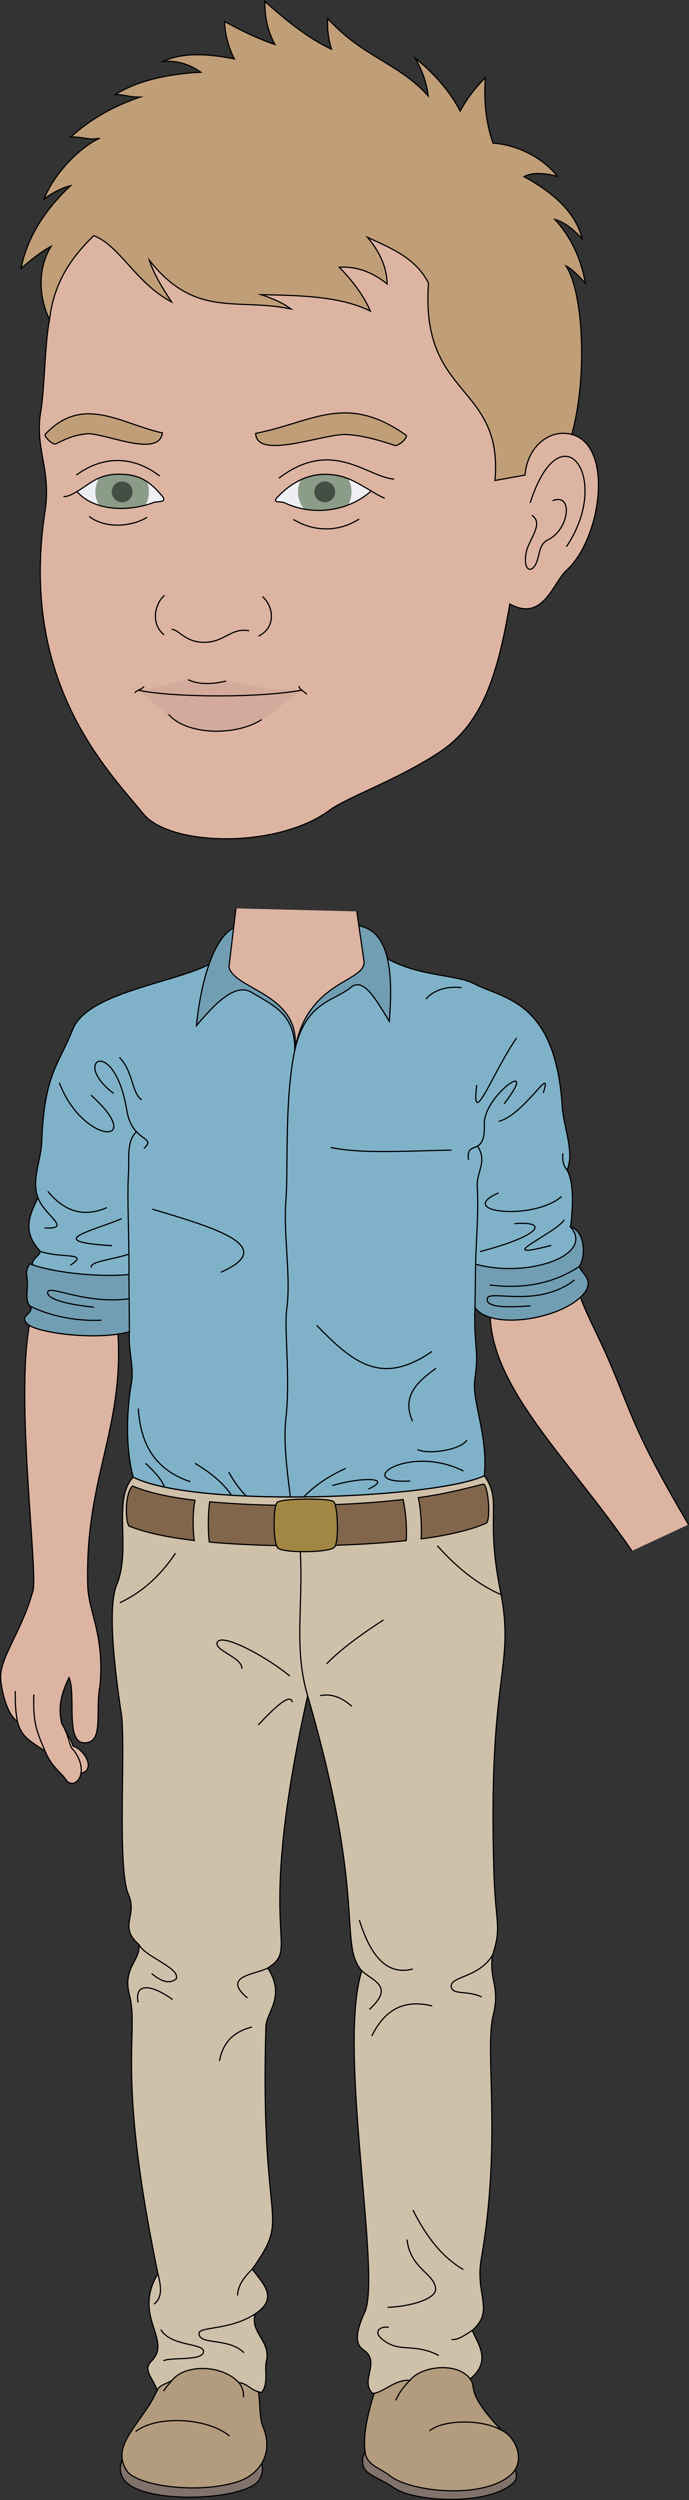 <svg id="Layer_1" data-name="Layer 1" xmlns="http://www.w3.org/2000/svg" viewBox="0 0 1158.6 4200.63">
  <rect x="0" y="0" width="1158.6" height="4200.63" fill="#333333" stroke="none"/>
  <defs>
    <style>
      .cls-1 {
        fill: #82726c;
      }

      .cls-1, .cls-10, .cls-14, .cls-2, .cls-3, .cls-4, .cls-5, .cls-6, .cls-7, .cls-8, .cls-9 {
        stroke: #000;
        stroke-miterlimit: 10;
        stroke-width: 2px;
      }

      .cls-2 {
        fill: #b39b7e;
      }

      .cls-3 {
        fill: #cfc0aa;
      }

      .cls-4 {
        fill: #82664c;
      }

      .cls-5 {
        fill: #a18644;
      }

      .cls-6 {
        fill: none;
      }

      .cls-7 {
        fill: #7fb2c9;
      }

      .cls-8 {
        fill: #719eb3;
      }

      .cls-9 {
        fill: #ddb4a2;
      }

      .cls-10 {
        fill: #edeff2;
      }

      .cls-11 {
        opacity: 0.5;
      }

      .cls-12 {
        fill: #2a491f;
      }

      .cls-13 {
        fill: #b38584;
        opacity: 0.2;
      }

      .cls-14 {
        fill: #c09e77;
      }
    </style>
  </defs>
  <g id="soleTan">
    <path class="cls-1" d="M862.27,4143.63c6.94,8.42,8.68,20.08,1.63,27.67-41.56,39.59-167.4,32.92-201.13,9.08-22.68-16-48.49-21.9-51.82-36.69-2.75-12.19-1.31-17.15,6.13-29.35Z"/>
    <path class="cls-1" d="M437.36,4130c4.93,12.83,6,23.12-.91,35.89-20.1,37-210.25,44.71-231.3-4.91-5.46-12.89-2.53-23.22,3.33-34.56Z"/>
  </g>
  <g id="wadeShoe">
    <path class="cls-2" d="M638.8,3990.05c-15.94,51.67-30.73,94.17-24.25,134.18,6,19.78,25.24,22.9,42,36.21,32.46,25.81,152.6,40,201.26-1.11,28.56-24.14,8.42-66.24-14.8-75.94-61.72-66-40.65-70.32-52.45-86.26C752.72,3941.65,703,3935.67,638.8,3990.05Z"/>
    <path class="cls-2" d="M428.7,3994.35c11.46,32.11,5.23,63.67,13.68,83.67,17.7,41.93-3.46,80-44.49,92.47-69.14,21-167.51,5.3-184-18.17-35-49.75,44.08-92.08,57.66-158.76C315.37,3952.9,368.37,3956.08,428.7,3994.35Z"/>
  </g>
  <path id="wadePants" class="cls-3" d="M610.78,3948c30.76,20.51-6.45,51.58,15.67,73.38,15.93.59,37.77-24.2,63.15-21.84,17.12-23.6,79.68-31.87,100.93-2.36,36-29.51,14.16-57.25,3.54-81.45,38.34-33.42,4.66-59.83,15.1-119.62,34.93-200.21,5.37-349.35,20.15-409.81,12-49.13-6.72-56.44-1.34-100.78,16.12-47,5.31-53.78,2.68-135.7-10.75-335.91,34.94-344,12.1-470.27-28.22-134.37,2.89-156.13-28.22-199.89-82.62,38.65-487.08,54.77-590.54,2.37-35.71,37.32-2.73,120.44-27.53,180.05-14.57,35-6.41,122.79,6.51,211,10.14,46.35-7.34,263.65,13,310,15.93,36.21-17.39,53.59,17.38,84,4.34,26.08-27.51,38.67-15.94,84,17.38,68.07-23.17,124.56,48.13,469.3-43.6,72.24,25.25,111.09-11.06,147.09-15.43,15.29,3.91,29.29,9.69,48.91,3.94-9.34,15.81-10.76,25.34-17,20.69-26.62,83.12-27.27,112.06,3.89,15.57,1.64,21.28,14.9,38.52,16.56,11.72-15,4.38-38,7.69-51.71,8.38-34.81-27.34-47.51-18.87-80,38.76-26.11,16.23-48.26-4.79-75.27,67.37-96.24,12.65-56,23-408,.69-23.75,34.07-50.58,3.09-98.08,57.82-37.16-24.77-44.39,67.11-457.35,100.19,344,51.29,416.08,91,462.06-41.37,131.14,33.42,511.53,5.05,573.43C599.66,3914.65,595.31,3937.63,610.78,3948Z"/>
  <g id="beltTan">
    <path class="cls-4" d="M327.88,2520.83c-44.66-5.26-80-13.2-104.9-23.95-13.25,12.23-12.27,58.08-6.23,67.25,27.78,11.12,64.82,19,109.94,24.28C324,2569.9,323.84,2540.53,327.88,2520.83Z"/>
    <path class="cls-4" d="M677.84,2519.58c-106.94,12.24-229.41,12.54-325.23,3.81-3,20.94-3,47.81-.68,67.62,103.75,9.4,232.41,8.2,331.08-2.4C684.57,2568.31,682.39,2540.25,677.84,2519.58Z"/>
    <path class="cls-4" d="M812,2493.82c-32.32,8.32-68,17.2-108.59,22.59,4.42,19.76,6,48.81,4.78,69.24,50.5-6.43,88.74-16.91,109.93-26.61C826,2550.09,820.08,2490.25,812,2493.82Z"/>
  </g>
  <path id="clothingBrass" class="cls-5" d="M562.46,2599.61c-8.36,9.55-86,10.26-95.21,1.42-7.94-7.63-8.43-67.9-1.48-76.49,5.66-7,89.25-8.09,95.68-1S570.39,2590.54,562.46,2599.61Z"/>
  <g id="wadeDisplayLine">
    <path class="cls-6" d="M505,2607.17c5,93.55-11.28,162.17,12.31,242.11"/>
    <path class="cls-6" d="M842.76,2679.5c-38.62-16.71-74.18-45.14-107.46-82.35"/>
    <path class="cls-6" d="M201.37,2693.07c37.55-17.58,68.58-45.59,93.61-83.21"/>
  </g>
  <path id="wadeShirt" class="cls-7" d="M959.47,2061.67c4.52-37.5,5.23-76.62-5.9-95.6,12.55-29.39-4.52-67.8-7.92-103.63C934.82,1679.89,847.29,1679.31,797.4,1653c-32.6-17.19-101.58-10.84-159.94-50.58l-276,12c-49.14,34.89-213.3,49.64-239.13,115.12-23.47,59.53-47.95,75.62-52.09,187.74-.47,29.91-17.95,65.51-6.46,95-9.69,22.48-30.9,53.84,4.26,90.44-3.81,9.51-14.75,13.08-13.36,22.52l162.9,112.22c-2.1,32.47,8.12,59.66,3.35,86.64-7.13,40.36-11.14,104.35,3,157.82,103.46,52.4,507.92,36.28,590.54-2.37,6.47-70.6-21.79-124.51-15.84-163.74,7.4-48.85-2.16-50.84,0-118.79C798.73,2197.08,1030.29,2119.77,959.47,2061.67Z"/>
  <g id="wadeShirtInner">
    <path class="cls-8" d="M654.62,1716c7.36-90-1.61-157-57.84-161.3-61.26-4.74-124.73-5.41-189.82,0-44.5,3.69-69.25,92-76.58,168.63,27.7-32.58,63.78-73,92.06-56.21,38.26,22.76,73.32,36.66,73.32,97,18.73-81.47,65.87-81.59,93.68-104.69C611.63,1640.91,632.18,1680.05,654.62,1716Z"/>
    <path class="cls-8" d="M799.73,2124.11c88.38,24.32,201.09-15.41,159.74-62.44,21.94,4.84,27.57,45.41,14.59,66.49,4.06,12.16,27.82,23.24,5.68,47.84-36.49,40.54-153.44,60-181,21.08Z"/>
    <path class="cls-8" d="M216.8,2141.58c-57.51,4.9-129.28-4.07-166.68-17.89-9.75,13.82-3.35,19.62-4.06,35s-2.85,31.31,5.69,36.59c4.06,13.82-20.33,14.64-5.69,29.27,15.64,15.64,119.52,28.46,171.55,13Z"/>
  </g>
  <g id="clothesDisplayLine">
    <path class="cls-6" d="M495.76,1764c-17.84,85.65-10.7,198.12-15,253.29-4.52,58.13,9,128.76,1.33,183.36-4.37,30.9,6.31,115.93-1.33,182-4.54,39.22,2.17,89.93,7.49,132.57"/>
    <path class="cls-6" d="M556.21,1928c52.46,11.2,128.55,5.64,203,4.51"/>
  </g>
  <g id="clothesOverlapLine">
    <path class="cls-6" d="M803,1925.63c17.23,26.51-2,42.26-.48,68.58,2.6,45.31-2.19,93.72-2.74,129.9"/>
    <path class="cls-6" d="M229.45,1901.67c-17.16,15.65-11.85,47.15-13.37,69.52-2.74,40.34,1.55,112.81.72,170.39"/>
    <path class="cls-6" d="M689.6,3999.49a105.48,105.48,0,0,0-24.2,33.65"/>
    <path class="cls-6" d="M401.62,4003.21c5.66,7.39,8.63,15.53,7.72,24.75"/>
    <path class="cls-6" d="M289.56,3999.32c-6,6.53-11,12.77-14.34,18.45"/>
  </g>
  <g id="clothesFoldLine">
    <path class="cls-6" d="M776.1,1659.6c-23.68-3.38-48.49,4.51-59.76,19.17"/>
    <path class="cls-6" d="M256.26,2031.72c106.4,31.63,212.66,63.27,115,106"/>
    <path class="cls-6" d="M726.49,2270.78c-83.45,57.51-130.81,21.42-194-44"/>
    <path class="cls-6" d="M733.25,2299c-31.27,22.57-58.46,46.75-39.47,89.08"/>
    <path class="cls-6" d="M232.54,2366.58c3.65,55.75,24.4,101.68,87.69,123.16"/>
    <path class="cls-6" d="M244.79,2458.79c15.13,14,27.5,27.52,31.59,39.86"/>
    <path class="cls-6" d="M327.88,2458.79c26.67,15.84,47.93,33.45,61.39,53.59"/>
    <path class="cls-6" d="M384.72,2473.62q14.83,26.46,29.68,40.08"/>
    <path class="cls-6" d="M581.39,2467.17c-25.4,11.77-49.65,26.2-70.63,48.11"/>
    <path class="cls-6" d="M558.82,2496.19c49.66-14.83,103.52-13.92,60.62,5.81"/>
    <path class="cls-6" d="M689.73,2488.45c-100,5.81-4.52-63.84,89.63-16.76"/>
    <path class="cls-6" d="M785.16,2419.46c-9.67,16.76-64.48,25.14-83.18,16.12"/>
    <path class="cls-6" d="M51.75,2195.24c35,17,78.42,25,119,23"/>
    <path class="cls-6" d="M217.15,2182.32c-74.49,9.54-133.82-23.5-136.84-11.63-3.38,13.27,42.07,22.44,77.52,25.65"/>
    <path class="cls-6" d="M63.81,2012.34c10.38,29.77,59.45,53.38,11,50.89"/>
    <path class="cls-6" d="M68.07,2102.78c35.32,12,83.74.86,50.22,23.19"/>
    <path class="cls-6" d="M80.4,2001.74c26.28,31.8,58.08,45.31,99.39,27.33"/>
    <path class="cls-6" d="M204.63,2047.7c-50.31,21.12-134.25,38.45-16.15,45.35"/>
    <path class="cls-6" d="M216.8,2107.33c-28.94,9.32-66.82,12.54-63.1,22.36"/>
    <path class="cls-6" d="M99.66,1819.12c40.37,105.6,149.07,106.84,53.42,21.12"/>
    <path class="cls-6" d="M191,1837.13c-73.3-54.66,1.47-99.12,22.36,29.2,8.7,53.42,51.55,42.86,28.57,63.35"/>
    <path class="cls-6" d="M200.77,1776.62c23.3,23.55,20.76,60.28,37.48,71.42"/>
    <path class="cls-6" d="M801.72,1823c-10.12,80.76,28.29-24,67-79"/>
    <path class="cls-6" d="M913.53,1836.28c17.05-51.8-31,36.64-75.17,48"/>
    <path class="cls-6" d="M847.83,1854.6c62.54-81.49-35.37-13.9-33.48,34.74,2.22,56.9-31.58,24-26.53,59.38"/>
    <path class="cls-6" d="M953.57,1966.07c-5.74-6.68-8.32-15.87-7-28.13"/>
    <path class="cls-6" d="M838.24,2004.42c-74.69,32.87,59,47.06,106.07,6"/>
    <path class="cls-6" d="M865.14,2056c58.61-4.48,44.81,20.17-58.27,47.06"/>
    <path class="cls-6" d="M948.8,2049.24c-11.21,21.66-128.48,71-21.67,43.32"/>
    <path class="cls-6" d="M974.06,2128.16c-43.11,28.27-93.5,38.22-150.76,30.89"/>
    <path class="cls-6" d="M966,2150.83c-62,47.81-142.59,15.78-146.41,30.62-4.05,15.75,32.85,15.7,72.46,12.7"/>
    <path class="cls-6" d="M843,4083.39c-31.87-18.77-97.31-18.38-120.92,1.09"/>
    <path class="cls-6" d="M386,4093.19c-35.8-30.38-122-35.81-157.86-7.6"/>
    <path class="cls-6" d="M694.37,3713.33c22.35,44.85,49.76,79.86,84.79,100.06"/>
    <path class="cls-6" d="M794.07,3915.68c-14.15,9.24-24.08,16.12-34.77,15.35"/>
    <path class="cls-6" d="M653.88,3910.41c-13.75-2.29-27.24,6.56-11.46,19.86,29,24.44,52,5.35,95.49,27.5"/>
    <path class="cls-6" d="M684.44,3763c5.35,48.89,45.85,56.52,48.12,82.5,1.54,17.57-44.45,30.46-81,31.32"/>
    <path class="cls-6" d="M424.17,3812.74c-14.51,14.05-24.57,28.58-24.66,44.2"/>
    <path class="cls-6" d="M265.59,3820.32c5.26,20.94,8,40.59-6.63,51.13"/>
    <path class="cls-6" d="M270.42,3914.23c16.8,29,73.27,22.2,71.8,37.43-1.55,16.13-58.05,8.4-67.22,15.27"/>
    <path class="cls-6" d="M429,3888c-44,28.51-94.86,20.5-94.38,33.09.77,19.86,49.65,6.11,75.63,32.08"/>
    <path class="cls-6" d="M828,3285.47c-22.21,37.23-71.13,35.33-69.24,52.35,1.68,15.11,26.87,5.88,51.23,17.63"/>
    <path class="cls-6" d="M694.09,3308.43c-44.88,11.61-71.63-24.17-89.85-82.29"/>
    <path class="cls-6" d="M726.84,3370.57c-41.86-10.42-77.37.79-101.61,50.38"/>
    <path class="cls-6" d="M608.31,3311.34c19.44,18.08,55.55,25.64,12.73,65.1"/>
    <path class="cls-6" d="M233.4,3267c10.25,21.34,71.08,39.74,62.68,58.21-11.35,9.2-25.52,3.78-41.15-9.23"/>
    <path class="cls-6" d="M450.24,3306.63c-18.13,11-79.43,12.72-34.09,50.5"/>
    <path class="cls-6" d="M290.2,3359.65c-42.82-30.23-63.82-23.51-57.94,5"/>
    <path class="cls-6" d="M423.71,3405.83c-27.81,7.2-48.53,23.12-54.58,57.1"/>
    <path class="cls-6" d="M644.88,2721.86c-37.22,24.19-71.14,48.65-95.78,73.89"/>
    <path class="cls-6" d="M538.15,2849.11c18.75-4,36.44,2.92,53.36,17.79"/>
    <path class="cls-6" d="M491.63,2860.06c-3.6-15.87-28.92,8.24-57.47,38.31"/>
    <path class="cls-6" d="M487.53,2816.27c-38.62-31.87-112.42-72.15-121.78-57.46-8.6,13.5,42.56,26,41.05,45.15"/>
  </g>
  <g id="skinGallic">
    <path class="cls-9" d="M126.58,2980.15c37.32,2.18,20.44-38-3.87-46.42-4.11-14.78-13.62-26.65-26.16-36.88Z"/>
    <path class="cls-9" d="M103.78,2896c-2.66-14.57-8.34-34.71,12.29-77.23,12.32,29-6.87,109.59,25.81,109.61,33.65,0,17.67-50.91,26.37-96.57,7.25-83.34-17.39-118.85-20.54-163.25-6.42-181.28,60.3-263.36,50.69-426.84-51.61,7.87-128.35-1.93-149-14.65-23.55,127,14.65,414.13,6,445.83-17.81,65.49-53.29,109-54.4,143.46-.36,11.13,7.12,61.62,28.25,76.08,7,27,22.25,33.36,46.61,50,11.79,28.36,25.69,33.37,37.14,50.72,15.8,13.79,38.71-17.47,9.79-53.61C116.57,2935.55,116.13,2915.31,103.78,2896Z"/>
    <path class="cls-9" d="M1157.73,2561.61c-88-149.81-92.2-176.72-127.58-261-23.69-56.41-39.39-81.94-54.17-120.81-31.93,30.13-108.27,47.06-151.63,33.79,5.75,123.51,133.89,240.11,238.26,392.37"/>
    <path class="cls-9" d="M600,1531.36l11.81,81.8c7.59,37.95-94.45,30.36-116.09,150.86,11.52-94.36-100.64-100.26-110.76-139l11.81-98.67"/>
  </g>
  <g id="skinOverlapLine">
    <path class="cls-6" d="M29.26,2892.4c-3.37-17.19-3.76-34.21-3.59-51.09"/>
    <path class="cls-6" d="M56.92,2847.09c-1.55,46.78,3.91,60.42,19,95.36"/>
  </g>
  <g id="head">
    <rect id="sclera" class="cls-10" x="92.44" y="761.84" width="566.65" height="146.81"/>
    <g id="irisGreen" class="cls-11">
      <circle class="cls-12" cx="546.1" cy="826.49" r="45"/>
      <circle class="cls-12" cx="205.39" cy="826.49" r="45"/>
    </g>
    <g id="pupil" class="cls-11">
      <circle cx="546.1" cy="826.49" r="17.5"/>
      <circle cx="205.39" cy="826.49" r="17.5"/>
    </g>
    <g id="skinGallic-2" data-name="skinGallic">
      <path class="cls-9" d="M961.41,729.92C1032.7,749,1011.08,905,952.83,958.06c-22.88,20.83-39.58,88-95.52,56.71C837,1133.25,811.46,1215.49,740,1263.15c-69.73,46.49-156,76.27-185.22,97.86-89.43,66.13-269.07,60.54-313.22,7C178.7,1291.7,31.72,1144.17,75.83,858c10.53-68.28-17.47-105.25-7.54-164.57,7-41.91,6.67-113,14.95-156.3C83.24,81.74,961.41,297.31,961.41,729.92ZM478,844.63c51.76,24.66,111.44,12.1,146.11-19.73-25.8-14.57-41.37-26.54-73.72-27.91-32.69-1.38-62,14.72-84.62,39.18C457,845.65,472.66,842.07,478,844.63ZM272.91,833.77c-23.14-28-41.88-37-73.55-37-35.19,0-50.1,17.84-69.92,29.15C157.15,858,214.07,861,258.68,844.24,264.26,842.15,282,844.8,272.91,833.77Z"/>
    </g>
    <g id="lipMaleLight__noStroke">
      <path class="cls-13" d="M316.23,1142c17.76,8.58,39.71,8,63.92,2.39,32.05,4.59,71.9,17,127.29,15.34-52.64,36.67-74.62,70.17-149.51,68.41-63.93-1.51-83.17-36.55-125.26-68.41C273.38,1155.11,297.58,1142.73,316.23,1142Z"/>
    </g>
    <g id="skinFoldLine">
      <path class="cls-6" d="M891.5,845c51.59-160.66,139.62-42.77,60.88,73.67"/>
      <path class="cls-6" d="M894.3,865.83c21.46,13.64-6.14,42-9.72,63.48-5.61,33.62,12.87,35.44,19.82,9.29,3-11.24,4.22-25.3,16.66-31.31,36.48-17.61,43.4-79.87,8.17-66"/>
    </g>
    <path id="lipBorderLine" class="cls-6" d="M507.44,1159.68c-74.31,13.58-220.44,12-274.77,0"/>
    <g id="lipEdgeLine">
      <path class="cls-6" d="M380.15,1144.34c-24.21,5.59-46.16,6.19-63.92-2.39"/>
      <path class="cls-6" d="M440.07,1209.06c-46.34,29.56-128.63,24.77-156.6-8.79"/>
    </g>
    <g id="cheekLine">
      <path class="cls-6" d="M502.58,1152.79c1.15,5.74,8.32,8.9,13.49,13.77"/>
      <path class="cls-6" d="M242.27,1153.65c-4.82,5.18-12.34,5.74-15.5,10.62"/>
    </g>
    <g id="noseLine">
      <path class="cls-6" d="M441.34,1002.51c18.63,15.66,23.68,51.78-6.71,66.33"/>
      <path class="cls-6" d="M276.63,1000.28c-17.14,14.9-23.1,48.44-.74,66.33"/>
      <path class="cls-6" d="M288.56,1057.66c11.92-.74,21.58,21.62,55.15,21.62s45.46-25.34,75.27-19.38"/>
    </g>
    <g id="eyeFoldLine">
      <path class="cls-6" d="M603.81,872.09c-32.79,21.61-75.3,22.3-110.3.75"/>
      <path class="cls-6" d="M247.57,869.11c-26.83,16.4-71.55,19.38-97.63-1.49"/>
    </g>
    <g id="eyeCornerLine">
      <path class="cls-6" d="M129.44,825.91c-6.93,4.11-16.47,9.41-22.66,8.23"/>
      <path class="cls-6" d="M647,837.15a141.44,141.44,0,0,1-22.8-12.25"/>
    </g>
    <g id="eyeCreaseLine">
      <path class="cls-6" d="M468.91,803.53C558.35,735,618,802,662.69,805"/>
      <path class="cls-6" d="M128.32,798.31c46.21-34.28,97.57-31.56,140.11,1.49"/>
    </g>
    <g id="eyebrowSandy">
      <path class="cls-14" d="M429.87,728.25c1.87,45.74,116.22-.47,153.1,1.87,24.7,1.56,49.69,7.79,80.28,18.14,6.64,2.78,25.38-14.89,18.74-17.67C581.17,660.1,526.49,709.11,429.87,728.25Z"/>
      <path class="cls-14" d="M273,727.39c-5.29,43.86-101.48-2.22-128.47,1.55-18.08,2.53-27.67,5.31-50.39,16.8-5,3-22.37-13.77-17.42-16.8C140.13,662.69,203.24,712.16,273,727.39Z"/>
    </g>
    <path id="hairSandy" class="cls-14" d="M832.35,807.32l50.42-9.05c4.4-49.56,42.52-78,78.64-68.35,25.88-90.55,20.86-236.76-9.68-283.1,9.37,4.44,20.92,16.42,32.66,29-7.49-41.74-24.2-77.71-51.41-107.07,15.75,4.14,31,16.34,46,32.67-11.76-49.48-57.85-83-98-104.65,15-7.88,34.89-5.81,56.25-.61-24.07-30.93-67.42-53-108.28-55.65-12-35.24-15.67-72-12.7-110.09-17.07,17.22-31.62,35.75-42.34,56.26-17.59-33.44-43.37-62.79-75.62-88.92,11.94,21,19.35,42.22,21.78,63.51-49.89-55.66-109.79-64.87-168.77-130-1.56,16.36.73,33.56,6.05,51.41-36-16.71-73.52-45.53-111.9-80.45-.52,26.1,4.72,50.43,16.93,72.59-29.84-10.16-56.08-23.06-84.71-38.71.24,20.21,7,45.5,16.54,62.88-41.08-8-84.72-12.18-119.95,4.26,25.65-1.74,44.51,5.08,63.51,18.15-51,2.32-104.95,13.17-144,37.5,14.25-.28,24.77,4.58,41.74,4.24-43.19,14.77-82.32,35.94-116.59,67.14,19.16-1,31.78,6.15,48.84,1.81C132.34,248.2,89.53,294.17,74.2,334.31c14.48-10.71,29.3-18.43,44.58-22.38-38.9,36.43-72,82.37-83.48,139.13,18.61-16,34.44-28.54,50.63-37.11-21.86,35.39-22.05,82.39-2.69,123.15C91.2,471,122.52,430.47,157.57,396c43.94,16.54,70.53,79.3,131,111.43-14.68-22.31-29.94-46.92-37.41-70.13,77.58,98.58,147.54,62.56,238.13,81.89-13.36-10.12-30.75-17.76-50.24-24.08,66.06,1.39,132.2,2.32,183.75,27.52-11.27-25.92-29.47-50.29-52.31-73.63,29.22-1.73,56,8.21,80.52,28.21-.37-28-12.41-53.94-33-78.45,40.45,18.57,81.93,35.59,102.54,77.08C706.42,670.2,846.48,643.88,832.35,807.32Z"/>
  </g>
</svg>
